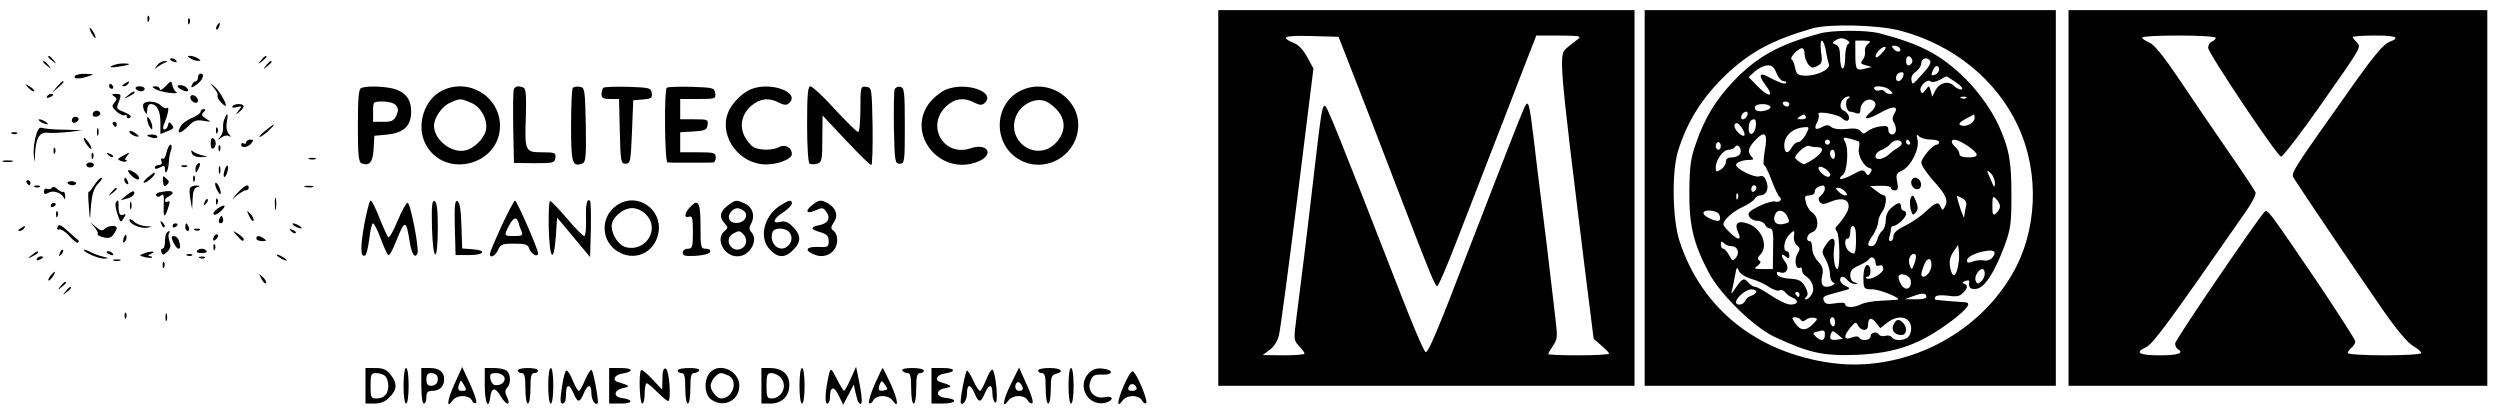 <?xml version="1.0" standalone="no"?>
<!DOCTYPE svg PUBLIC "-//W3C//DTD SVG 20010904//EN"
 "http://www.w3.org/TR/2001/REC-SVG-20010904/DTD/svg10.dtd">
<svg version="1.0" xmlns="http://www.w3.org/2000/svg"
 width="985pt" height="164pt" viewBox="0 0 985 164"
 preserveAspectRatio="xMidYMid meet">

<g transform="translate(0,164) scale(0.1,-0.1)"
fill="#000000" stroke="none">
<path d="M4800 860 l0 -740 820 0 820 0 0 740 0 740 -820 0 -820 0 0 -740z
m515 530 c46 -117 103 -265 195 -505 123 -321 145 -375 153 -372 5 1 40 83 78
182 39 99 96 248 128 330 32 83 87 223 121 313 l63 162 91 0 c83 -1 89 -2 71
-16 -11 -8 -28 -21 -37 -29 -38 -32 -41 -3 72 -920 l29 -230 30 -26 c17 -14
31 -29 31 -32 0 -4 -54 -7 -120 -7 -66 0 -120 2 -120 5 0 3 9 18 19 33 17 24
18 36 10 102 -25 217 -50 423 -59 490 -5 41 -17 134 -25 205 -20 167 -23 176
-40 139 -13 -28 -88 -220 -215 -549 -125 -327 -163 -416 -173 -412 -7 2 -53
111 -104 243 -242 622 -287 733 -294 728 -10 -6 -14 -28 -39 -244 -27 -235
-58 -486 -72 -592 -11 -85 -11 -89 10 -111 12 -13 22 -26 22 -30 0 -4 -37 -7
-82 -7 l-83 1 27 20 c16 11 32 36 37 57 5 20 38 265 73 545 l63 507 -24 44
c-14 27 -34 49 -52 56 -57 24 -41 31 67 28 l108 -3 41 -105z"/>
<path d="M6480 860 l0 -740 810 0 810 0 0 740 0 740 -810 0 -810 0 0 -740z
m1008 659 c210 -56 380 -195 464 -378 85 -184 75 -414 -25 -583 -143 -245
-434 -386 -712 -348 -294 41 -510 214 -597 478 -29 86 -32 277 -6 359 37 117
95 209 189 299 94 89 181 136 339 182 66 19 262 14 348 -9z"/>
<path d="M7170 1508 c-161 -43 -247 -91 -340 -188 -68 -71 -114 -146 -147
-242 -22 -61 -26 -92 -27 -193 -1 -133 16 -204 77 -320 45 -85 176 -213 258
-252 137 -64 193 -76 326 -71 153 7 248 41 370 132 65 49 83 74 55 75 -21 1
-104 8 -115 10 -5 0 -5 6 -2 11 4 7 24 8 49 5 33 -5 47 -3 59 10 20 19 22 32
5 37 -8 3 -6 7 5 11 9 3 16 3 16 -1 -4 -25 3 -33 28 -30 32 4 71 63 111 170
24 66 27 86 27 203 0 132 -10 183 -51 272 -31 68 -91 148 -149 201 -89 82
-167 121 -321 161 -50 13 -185 13 -234 -1z m109 -27 c9 -6 10 -11 2 -15 -6 -4
-11 -27 -11 -52 0 -24 -4 -44 -10 -44 -5 0 -10 20 -10 44 0 32 -5 46 -17 50
-15 6 -15 8 -3 16 19 12 31 12 49 1z m-85 -40 c3 -22 9 -46 12 -54 7 -20 -49
-47 -94 -45 -28 1 -34 5 -39 30 -3 16 -9 31 -14 34 -10 6 26 44 41 44 6 0 10
-10 10 -22 0 -13 7 -31 14 -41 12 -15 18 -17 36 -7 19 10 21 17 15 56 -3 25
-2 44 3 44 5 0 12 -18 16 -39z m166 26 c-9 -7 -14 -20 -12 -30 2 -10 -2 -25
-9 -33 -10 -13 -8 -16 12 -21 l24 -7 -25 -6 c-36 -10 -40 -5 -40 56 l0 54 33
0 c27 -1 30 -3 17 -13z m52 -39 c-14 -15 -22 -18 -22 -9 0 15 32 43 39 35 3
-3 -5 -14 -17 -26z m73 23 c9 -16 -9 -20 -23 -5 -10 12 -10 14 2 14 8 0 17 -4
21 -9z m50 -51 c0 -7 -6 -15 -12 -17 -8 -3 -13 4 -13 17 0 13 5 20 13 18 6 -3
12 -11 12 -18z m70 0 c3 -5 -2 -18 -12 -30 -62 -70 -57 -67 -62 -45 -2 12 5
25 18 33 11 8 21 23 21 33 0 20 24 26 35 9z m-577 -80 c8 0 12 -3 9 -7 -6 -6
-26 1 -78 28 -28 14 -29 -2 -3 -36 36 -47 14 -51 -30 -6 l-36 37 22 21 c13 12
34 23 48 25 20 2 28 -3 39 -29 7 -18 20 -33 29 -33z m612 46 c0 -8 -7 -16 -15
-20 -17 -6 -18 -4 -9 18 8 20 24 21 24 2z m-143 -31 c-4 -8 -11 -15 -17 -15
-14 0 -13 27 3 33 16 6 21 1 14 -18z m209 -19 c21 -14 30 -26 23 -28 -7 -2
-21 4 -31 14 -22 22 -58 12 -74 -21 l-11 -22 -6 23 c-6 22 -7 22 -20 4 -12
-16 -15 -16 -20 -4 -6 18 27 50 40 37 4 -4 19 -2 33 5 14 8 26 14 28 15 2 1
19 -10 38 -23z m-260 -31 c14 -13 14 -15 0 -15 -8 0 -17 4 -21 10 -3 5 -12 7
-19 4 -8 -3 -17 -1 -21 5 -10 17 44 13 61 -4z m-165 -34 c-14 -9 -7 -51 9 -51
5 0 15 -3 24 -6 11 -4 16 0 16 14 0 25 25 46 45 38 21 -8 19 -28 -6 -49 -35
-30 -13 -31 40 -1 51 29 74 27 54 -5 -7 -11 -8 -23 -2 -32 14 -22 11 -49 -6
-49 -8 0 -15 8 -15 18 0 15 -6 18 -32 14 -18 -2 -40 -11 -49 -18 -14 -12 -18
-13 -28 -1 -8 10 -25 13 -56 9 -27 -3 -50 0 -59 7 -11 10 -20 10 -36 1 -27
-15 -35 -8 -20 19 6 12 8 26 5 31 -9 15 77 0 93 -16 7 -8 18 -12 22 -9 12 8 2
32 -16 39 -25 10 -9 56 21 56 5 0 4 -4 -4 -9z m466 3 c-3 -3 -12 -4 -19 -1 -8
3 -5 6 6 6 11 1 17 -2 13 -5z m-697 -24 c0 -5 -4 -10 -9 -10 -6 0 -13 5 -16
10 -3 6 1 10 9 10 9 0 16 -4 16 -10z m-75 -10 c7 -11 -39 -25 -55 -15 -5 3 -8
11 -5 16 8 12 52 12 60 -1z m-91 -35 c-6 -16 -24 -21 -24 -7 0 11 11 22 21 22
5 0 6 -7 3 -15z m231 -5 c3 -6 -4 -10 -17 -10 -18 0 -20 2 -8 10 19 12 18 12
25 0z m665 -5 c0 -19 -34 -37 -54 -29 -15 6 -1 17 52 43 1 0 2 -6 2 -14z
m-862 -32 c-4 -34 -28 -43 -28 -10 0 25 7 37 22 37 5 0 8 -12 6 -27z m-45 -36
c-3 -5 -14 0 -25 11 -12 12 -17 25 -13 32 6 9 13 6 26 -11 9 -13 15 -27 12
-32z m242 3 c-9 -16 -22 -30 -30 -30 -8 0 -19 -9 -25 -20 -15 -29 -30 -25 -30
8 0 39 36 69 83 71 16 1 16 -1 2 -29z m-162 -65 c-5 -30 -6 -55 -3 -55 4 0 18
-27 30 -60 12 -33 27 -63 31 -66 14 -8 0 -24 -16 -18 -8 3 -37 -5 -64 -18 -40
-20 -47 -28 -39 -41 5 -10 20 -17 32 -17 13 0 26 -7 30 -15 3 -8 12 -15 20
-15 11 0 14 -17 12 -80 l-1 -80 -39 0 c-36 0 -38 1 -21 13 12 10 15 16 6 21
-8 5 -7 11 4 22 34 34 7 104 -48 123 -40 14 -55 1 -39 -34 8 -16 8 -25 1 -25
-12 0 -59 46 -59 57 1 17 37 49 75 67 22 10 44 25 48 32 4 8 14 14 21 14 25 0
37 25 26 54 -7 21 -15 26 -29 21 -19 -6 -91 30 -91 45 0 10 26 20 53 20 16 0
18 3 9 12 -19 19 -14 37 16 68 37 38 48 24 35 -45z m654 45 c18 0 33 -4 33
-10 0 -5 -4 -10 -9 -10 -16 0 -61 -53 -61 -71 0 -10 23 -44 50 -74 49 -54 58
-77 41 -103 -7 -11 -9 -11 -14 2 -9 23 -20 20 -60 -18 -20 -19 -57 -44 -82
-56 -30 -14 -45 -28 -45 -41 0 -10 -5 -19 -11 -19 -6 0 -8 7 -5 16 3 9 6 22 6
30 0 8 4 14 10 14 15 0 50 33 50 47 0 7 -4 13 -10 13 -5 0 -10 7 -10 15 0 20
-12 19 -38 -4 -14 -11 -22 -30 -22 -48 0 -17 -6 -36 -14 -42 -8 -7 -17 -23
-20 -36 -4 -14 -13 -25 -21 -25 -20 0 -19 9 5 45 11 17 20 39 20 50 0 11 7 29
15 39 16 21 21 66 8 66 -5 0 -19 9 -32 19 l-23 18 41 1 c23 1 41 -3 41 -8 0
-6 7 -10 15 -10 13 0 15 7 10 33 -6 29 -3 35 19 45 34 15 70 86 61 121 -5 21
-4 24 6 14 7 -7 28 -13 46 -13z m-284 -7 c4 -2 4 -15 1 -28 -6 -25 19 -72 42
-77 9 -2 11 -7 4 -18 -9 -13 -11 -13 -20 0 -8 13 -15 12 -51 -8 -23 -12 -45
-20 -48 -17 -3 4 1 10 9 15 18 11 25 102 10 130 -10 19 -9 20 17 14 15 -4 31
-9 36 -11z m-113 -3 c0 -5 -4 -10 -10 -10 -5 0 -10 5 -10 10 0 6 5 10 10 10 6
0 10 -4 10 -10z m283 -4 c1 -5 -7 -14 -18 -20 -11 -6 -24 -16 -30 -22 -5 -7
-20 -15 -32 -19 -32 -9 -31 22 0 34 13 5 29 16 36 25 14 17 40 18 44 2z m32 4
c3 -5 1 -10 -4 -10 -6 0 -11 5 -11 10 0 6 2 10 4 10 3 0 8 -4 11 -10z m228
-15 c46 -32 47 -45 2 -45 -23 0 -35 5 -35 14 0 7 -7 19 -15 26 -8 7 -15 16
-15 21 0 16 25 9 63 -16z m-973 0 c0 -8 -4 -15 -10 -15 -5 0 -10 7 -10 15 0 8
5 15 10 15 6 0 10 -7 10 -15z m77 -29 c-4 -9 -18 -16 -32 -16 -17 0 -25 -5
-25 -18 0 -9 -9 -23 -20 -30 -18 -11 -20 -10 -20 8 0 30 29 70 51 70 10 0 21
5 25 11 10 16 28 -6 21 -25z m304 24 c39 0 10 -37 -51 -67 -3 -1 -14 4 -24 12
-18 14 -18 15 5 40 13 13 30 23 37 20 8 -3 22 -5 33 -5z m69 -31 c0 -11 -4
-17 -10 -14 -5 3 -10 13 -10 21 0 8 5 14 10 14 6 0 10 -9 10 -21z m-21 -83
c-5 -6 -16 -2 -29 9 -27 24 -15 39 15 18 14 -11 20 -22 14 -27z m651 -28 c-1
-20 -3 -18 -15 11 -19 42 -19 46 0 27 8 -8 15 -25 15 -38z m-940 -17 c0 -6 -4
-13 -10 -16 -5 -3 -10 1 -10 9 0 9 5 16 10 16 6 0 10 -4 10 -9z m270 -5 c0 -7
-7 -19 -15 -26 -11 -9 -12 -16 -5 -26 9 -10 17 -10 45 2 61 25 89 -6 52 -59
-12 -18 -26 -35 -31 -39 -6 -4 -5 -12 1 -20 12 -14 14 -148 2 -148 -11 0 -18
51 -12 87 7 40 -10 44 -34 7 -16 -25 -16 -28 0 -56 9 -16 17 -42 17 -58 0 -16
6 -30 13 -33 8 -3 6 -7 -5 -12 -33 -13 -47 0 -39 37 6 27 3 37 -16 58 -13 13
-23 37 -23 52 0 16 -4 28 -10 28 -18 0 -10 29 10 35 27 8 27 59 1 77 -11 8
-23 26 -26 41 -6 23 -4 27 14 27 12 0 21 6 21 14 0 13 13 23 33 25 4 1 7 -5 7
-13z m80 -11 c9 -11 10 -15 1 -15 -7 0 -19 7 -27 15 -13 13 -13 15 -1 15 8 0
20 -7 27 -15z m-423 -27 c-3 -8 -6 -5 -6 6 -1 11 2 17 5 13 3 -3 4 -12 1 -19z
m899 -31 c-3 -12 -6 -31 -7 -42 0 -14 -24 54 -29 83 0 1 9 -2 21 -9 15 -8 19
-17 15 -32z m134 0 c0 -8 -7 -20 -15 -27 -13 -11 -15 -7 -15 29 0 38 2 41 15
27 8 -8 15 -21 15 -29z m-1106 -33 c4 -9 4 -19 1 -22 -8 -9 -58 12 -63 26 -6
19 55 15 62 -4z m266 -3 c14 -27 13 -28 -16 -34 -27 -5 -41 11 -30 38 8 21 33
19 46 -4z m272 -68 c2 -40 0 -75 -6 -81 -3 -3 -12 1 -21 8 -17 14 -21 50 -5
50 6 0 10 11 10 25 0 34 20 32 22 -2z m-244 -15 c-2 -13 4 -28 12 -35 13 -10
13 -15 2 -33 -14 -22 -7 -64 9 -55 5 4 9 -1 9 -9 0 -8 6 -19 14 -23 26 -16 38
-51 24 -73 -7 -11 -17 -20 -22 -20 -6 0 -5 5 1 11 8 8 6 19 -5 40 -14 23 -24
29 -61 31 -27 2 -46 8 -49 17 -3 10 0 12 11 8 25 -9 39 16 22 39 -19 25 -19
40 0 24 12 -10 15 -10 15 4 0 9 -4 16 -10 16 -16 0 -12 42 7 62 21 24 25 23
21 -4z m-246 -38 c24 0 34 -26 17 -46 -11 -14 -14 -13 -26 10 -8 14 -18 26
-23 26 -6 0 -10 8 -10 17 0 13 3 14 12 5 7 -7 20 -12 30 -12z m893 -76 c-8
-47 -23 -51 -31 -9 -5 26 -1 42 12 63 l19 27 3 -24 c2 -13 1 -39 -3 -57z m134
30 c-7 -8 -21 -13 -32 -10 -10 2 -30 1 -43 -4 -18 -7 -24 -6 -24 4 0 15 39 33
80 38 30 4 37 -7 19 -28z m-300 4 c0 -7 -4 -22 -9 -33 -7 -18 -8 -19 -15 -2
-4 9 -5 24 -1 32 7 18 26 20 25 3z m-159 -25 c0 -9 6 -13 15 -9 10 3 15 -1 15
-13 0 -19 -55 -49 -67 -37 -3 3 -1 6 5 6 14 0 16 36 3 45 -12 7 -21 -21 -19
-62 1 -30 4 -33 35 -33 30 0 122 -38 98 -41 -6 -1 -35 -2 -66 -4 -31 -1 -65
-8 -77 -14 -26 -14 -62 -14 -62 0 0 7 -13 8 -39 4 -30 -5 -40 -3 -45 10 -6 17
-4 18 64 36 42 11 43 12 23 22 -13 5 -23 16 -23 24 0 17 15 17 30 -2 7 -8 20
-14 29 -14 13 1 13 2 -1 6 -11 3 -18 14 -18 29 0 18 9 27 34 38 18 8 37 19 40
25 9 15 26 4 26 -16z m220 -6 c0 -23 -17 -47 -32 -47 -11 0 -10 13 2 44 12 32
30 34 30 3z m-709 -56 c24 -7 56 -22 71 -33 16 -10 33 -16 39 -12 7 4 17 0 23
-8 6 -8 19 -17 29 -21 26 -10 21 -27 -8 -27 -14 0 -48 16 -76 35 -28 19 -57
35 -64 35 -7 0 -18 7 -25 15 -18 22 -25 19 -50 -17 -19 -29 -21 -30 -15 -8 3
14 9 40 12 59 5 29 7 31 14 15 4 -12 24 -25 50 -33z m919 20 c0 -10 -7 -24
-15 -31 -12 -10 -16 -9 -21 4 -6 16 11 46 27 46 5 0 9 -8 9 -19z m-292 -25 c6
-30 -17 -45 -34 -22 -8 11 -14 26 -14 34 0 21 44 10 48 -12z m-608 -45 c0 -5
-9 -12 -19 -16 -11 -3 -22 -12 -25 -20 -6 -17 -36 -21 -36 -5 0 17 39 50 60
50 11 0 20 -4 20 -9z m170 -11 c0 -5 -2 -10 -4 -10 -3 0 -8 5 -11 10 -3 6 -1
10 4 10 6 0 11 -4 11 -10z m500 -11 c0 -5 -19 -9 -42 -8 l-43 0 35 13 c36 13
50 12 50 -5z m-495 -89 c5 -8 11 -7 20 0 8 7 22 10 32 8 16 -3 16 -5 -5 -26
-27 -27 -49 -26 -70 6 -13 20 -13 22 1 22 9 0 19 -5 22 -10z m135 -11 c0 -11
-4 -17 -10 -14 -5 3 -10 13 -10 21 0 8 5 14 10 14 6 0 10 -9 10 -21z m205 -1
c46 36 95 24 95 -23 0 -12 -5 -26 -12 -33 -15 -15 -55 -16 -64 -1 -3 6 -15 9
-25 6 -10 -3 -22 -1 -25 4 -9 15 -34 10 -34 -6 0 -16 -35 -21 -45 -5 -4 6 -15
6 -30 0 -31 -12 -33 5 -4 40 19 22 22 23 30 7 13 -23 39 -22 39 1 0 30 13 34
31 11 l17 -22 27 21z m-245 -48 c0 -23 -16 -26 -36 -6 -12 13 -12 15 4 19 30
8 32 7 32 -13z m50 -18 c-27 -4 -34 2 -26 23 5 13 8 13 26 -2 l21 -18 -21 -3z"/>
<path d="M7530 921 c0 -21 26 -36 36 -20 9 15 -3 39 -21 39 -8 0 -15 -9 -15
-19z"/>
<path d="M7527 856 c-3 -8 -2 -26 1 -41 7 -23 9 -25 20 -12 9 10 10 22 2 41
-11 30 -16 32 -23 12z"/>
<path d="M7461 362 c-12 -22 3 -42 31 -42 21 0 24 30 6 48 -17 17 -26 15 -37
-6z"/>
<path d="M8150 860 l0 -740 825 0 825 0 0 740 0 740 -825 0 -825 0 0 -740z
m580 631 c0 -5 -7 -11 -15 -15 -8 -3 -15 -14 -15 -24 0 -21 269 -423 287 -429
6 -2 74 86 152 197 170 242 165 234 146 254 -8 8 -15 17 -15 20 0 3 38 6 85 6
88 0 105 -8 57 -26 -20 -8 -58 -53 -124 -145 -277 -391 -263 -369 -247 -396
20 -33 257 -384 353 -522 48 -69 92 -121 112 -133 19 -11 34 -24 34 -29 0 -5
-65 -9 -145 -9 -80 0 -145 4 -145 9 0 5 7 14 15 21 8 7 15 18 15 25 0 6 -69
113 -152 237 -192 282 -194 285 -206 273 -33 -36 -352 -505 -352 -518 0 -9 5
-19 10 -22 27 -16 3 -25 -70 -25 -82 0 -101 11 -56 31 29 14 86 91 395 536 24
34 41 68 38 75 -3 7 -53 83 -112 168 -59 85 -145 212 -192 282 -58 86 -95 132
-114 140 -16 7 -29 16 -29 20 0 5 65 8 145 8 80 0 145 -4 145 -9z"/>
<path d="M581 1564 c0 -11 3 -14 6 -6 3 7 2 16 -1 19 -3 4 -6 -2 -5 -13z"/>
<path d="M741 1554 c0 -11 3 -14 6 -6 3 7 2 16 -1 19 -3 4 -6 -2 -5 -13z"/>
<path d="M855 1539 c-4 -6 -5 -12 -2 -15 2 -3 7 2 10 11 7 17 1 20 -8 4z"/>
<path d="M360 1510 c6 -11 13 -20 16 -20 2 0 0 9 -6 20 -6 11 -13 20 -16 20
-2 0 0 -9 6 -20z"/>
<path d="M190 1416 c0 -2 8 -10 18 -17 15 -13 16 -12 3 4 -13 16 -21 21 -21
13z"/>
<path d="M750 1410 c8 -5 22 -10 30 -10 13 0 13 1 0 10 -8 5 -22 10 -30 10
-13 0 -13 -1 0 -10z"/>
<path d="M1029 1403 c-13 -16 -12 -17 4 -4 9 7 17 15 17 17 0 8 -8 3 -21 -13z"/>
<path d="M670 1406 c0 -2 7 -7 16 -10 8 -3 12 -2 9 4 -6 10 -25 14 -25 6z"/>
<path d="M170 1396 c0 -2 8 -10 18 -17 15 -13 16 -12 3 4 -13 16 -21 21 -21
13z"/>
<path d="M619 1383 c-12 -16 -12 -17 1 -7 8 6 22 14 30 17 13 5 12 6 -1 6 -9
1 -23 -7 -30 -16z"/>
<path d="M1049 1383 c-13 -16 -12 -17 4 -4 9 7 17 15 17 17 0 8 -8 3 -21 -13z"/>
<path d="M440 1380 c-10 -6 -2 -7 25 -3 49 7 58 13 19 13 -16 0 -36 -5 -44
-10z"/>
<path d="M295 1340 c-7 -12 19 -12 55 0 22 7 21 8 -12 9 -20 1 -40 -3 -43 -9z"/>
<path d="M780 1335 c0 -8 -4 -15 -9 -15 -5 0 -12 -7 -15 -15 -5 -13 -1 -12 19
2 25 18 33 43 15 43 -5 0 -10 -7 -10 -15z"/>
<path d="M224 1298 l-19 -23 23 19 c21 18 27 26 19 26 -2 0 -12 -10 -23 -22z"/>
<path d="M490 1310 c-9 -6 -10 -10 -3 -10 6 0 15 5 18 10 8 12 4 12 -15 0z"/>
<path d="M652 1300 c-12 -13 -22 -18 -22 -12 0 7 -8 12 -17 12 -16 -1 -16 -2
1 -12 21 -12 98 -22 80 -10 -7 4 -13 16 -15 27 -4 18 -5 18 -27 -5z"/>
<path d="M112 1294 c10 -10 20 -16 22 -13 3 3 -5 11 -17 18 -21 13 -21 12 -5
-5z"/>
<path d="M430 1300 c0 -5 5 -10 11 -10 5 0 7 5 4 10 -3 6 -8 10 -11 10 -2 0
-4 -4 -4 -10z"/>
<path d="M700 1300 c0 -7 24 -20 36 -20 13 0 1 19 -16 23 -11 3 -20 2 -20 -3z"/>
<path d="M843 1293 c11 -12 17 -25 14 -30 -2 -4 4 -17 14 -27 11 -11 19 -16
19 -12 0 15 -29 63 -47 77 -17 13 -17 12 0 -8z"/>
<path d="M535 1290 c3 -5 13 -10 21 -10 8 0 14 5 14 10 0 6 -9 10 -21 10 -11
0 -17 -4 -14 -10z"/>
<path d="M1423 1293 c-10 -3 -13 -43 -13 -148 0 -118 3 -144 15 -149 31 -11
44 5 47 57 l3 52 53 5 c63 7 91 34 92 88 0 46 -16 71 -55 88 -33 13 -116 18
-142 7z m137 -68 c10 -12 10 -21 2 -40 -10 -21 -19 -25 -52 -25 l-40 0 0 40
c0 40 0 40 39 40 22 0 44 -6 51 -15z"/>
<path d="M1742 1283 c-72 -35 -104 -140 -64 -213 75 -137 292 -81 292 75 -1
115 -124 190 -228 138z m114 -48 c40 -16 68 -70 58 -110 -8 -33 -49 -72 -82
-78 -55 -11 -122 43 -122 98 0 31 32 77 63 90 40 18 41 18 83 0z"/>
<path d="M2024 1287 c-2 -7 -3 -75 -2 -151 l3 -138 80 -1 c75 0 80 1 83 21 3
20 -1 22 -52 22 -68 0 -69 3 -64 148 2 78 0 103 -10 107 -22 8 -32 6 -38 -8z"/>
<path d="M2257 1294 c-4 -4 -7 -71 -7 -150 0 -148 5 -163 45 -148 13 5 15 29
13 153 -3 138 -4 146 -23 149 -12 2 -24 0 -28 -4z"/>
<path d="M2377 1294 c-4 -4 -7 -16 -7 -26 0 -14 8 -18 35 -18 l34 0 3 -127 c3
-120 4 -128 23 -128 19 0 20 8 25 125 l5 125 38 3 c33 3 38 6 35 25 -3 21 -9
22 -93 25 -50 1 -94 0 -98 -4z"/>
<path d="M2627 1294 c-11 -12 -8 -294 3 -294 6 -1 46 -1 90 -1 44 0 85 0 90 1
6 0 10 9 10 20 0 18 -7 20 -70 20 l-70 0 0 39 0 40 53 3 c45 3 52 6 55 26 3
21 0 22 -52 22 l-56 0 0 40 0 40 71 0 c67 0 70 1 67 23 -3 21 -8 22 -93 25
-50 1 -94 0 -98 -4z"/>
<path d="M2960 1289 c-32 -13 -68 -47 -86 -81 -46 -88 23 -203 128 -215 50 -6
118 18 118 40 0 25 -26 40 -49 28 -25 -14 -77 -14 -102 -1 -10 6 -26 25 -35
42 -22 42 -11 90 27 122 34 29 71 32 109 11 18 -9 29 -10 37 -3 51 42 -68 88
-147 57z"/>
<path d="M3180 1151 c0 -90 4 -152 10 -156 6 -3 19 -3 30 0 18 6 20 15 20 98
l1 92 92 -98 c51 -54 95 -98 100 -97 4 0 6 69 5 153 -3 149 -3 152 -25 155
-22 3 -23 1 -23 -87 0 -50 -4 -91 -9 -91 -5 0 -47 41 -92 90 -45 50 -89 90
-96 90 -10 0 -13 -32 -13 -149z"/>
<path d="M3525 1288 c-3 -8 -4 -77 -3 -153 3 -132 4 -140 23 -140 19 0 20 7
20 150 0 135 -2 150 -18 153 -9 2 -19 -3 -22 -10z"/>
<path d="M3725 1286 c-17 -7 -43 -28 -58 -45 -104 -124 36 -300 188 -237 64
27 36 74 -30 52 -107 -37 -180 90 -95 167 33 30 71 34 110 12 18 -9 29 -10 37
-3 54 44 -72 89 -152 54z"/>
<path d="M4020 1282 c-108 -54 -108 -216 0 -273 95 -51 213 11 227 119 16 119
-116 210 -227 154z m143 -73 c37 -40 37 -88 -1 -130 -74 -82 -201 2 -158 105
17 41 66 69 106 60 14 -2 37 -18 53 -35z"/>
<path d="M504 1264 c-18 -14 -18 -15 4 -4 12 6 22 13 22 15 0 8 -5 6 -26 -11z"/>
<path d="M185 1260 c-3 -6 1 -7 9 -4 18 7 21 14 7 14 -6 0 -13 -4 -16 -10z"/>
<path d="M449 1261 c12 -8 13 -12 2 -25 -12 -14 -10 -19 9 -36 12 -11 27 -17
31 -14 5 3 9 0 9 -6 0 -6 5 -8 12 -4 8 5 1 12 -20 21 -36 15 -35 13 -22 47 8
23 7 26 -13 26 -17 0 -19 -2 -8 -9z"/>
<path d="M750 1256 c0 -8 7 -16 15 -20 9 -3 15 0 15 8 0 8 -7 16 -15 20 -9 3
-15 0 -15 -8z"/>
<path d="M565 1230 c-3 -5 -1 -18 4 -27 9 -16 10 -16 11 5 0 12 6 22 14 22 24
0 39 -29 38 -74 l0 -44 28 11 c24 9 27 14 17 26 -10 12 -12 12 -15 -2 -2 -10
-8 -17 -14 -17 -6 0 -7 8 -3 18 17 40 23 72 14 67 -5 -4 -16 1 -25 9 -17 18
-60 21 -69 6z"/>
<path d="M916 1221 c-4 -5 4 -7 16 -3 21 5 22 4 8 -14 -14 -18 -14 -18 3 -5 9
7 17 17 17 22 0 12 -37 12 -44 0z"/>
<path d="M366 1194 c-3 -8 1 -14 9 -14 20 0 28 17 11 23 -8 3 -17 -1 -20 -9z"/>
<path d="M790 1199 c0 -5 -16 -17 -35 -24 -19 -8 -39 -23 -44 -34 -17 -30 -2
-31 29 0 23 24 34 28 62 23 31 -5 32 -5 10 8 -17 11 -20 16 -10 26 9 9 9 12 0
12 -7 0 -12 -5 -12 -11z"/>
<path d="M885 1173 c-5 -10 -7 -26 -6 -36 1 -10 -3 -26 -11 -35 -12 -15 -11
-16 4 -4 10 8 23 10 30 6 10 -6 9 -3 -1 9 -8 11 -11 28 -7 47 6 33 2 39 -9 13z"/>
<path d="M283 1166 c0 -8 6 -12 14 -9 7 3 13 9 13 14 0 5 -6 9 -13 9 -8 0 -14
-6 -14 -14z"/>
<path d="M580 1170 c0 -8 5 -22 10 -30 9 -13 10 -13 10 0 0 8 -5 22 -10 30 -9
13 -10 13 -10 0z"/>
<path d="M160 1160 c8 -5 20 -10 25 -10 6 0 3 5 -5 10 -8 5 -19 10 -25 10 -5
0 -3 -5 5 -10z"/>
<path d="M445 1150 c3 -5 8 -10 11 -10 2 0 4 5 4 10 0 6 -5 10 -11 10 -5 0 -7
-4 -4 -10z"/>
<path d="M1045 1125 c-16 -13 -26 -24 -22 -25 4 0 20 11 35 25 34 32 26 32
-13 0z"/>
<path d="M140 1100 c-6 -23 -9 -56 -7 -73 4 -31 4 -31 5 5 3 63 17 88 49 85
15 -2 53 0 83 3 l55 7 -72 2 c-39 0 -78 4 -87 7 -11 4 -18 -5 -26 -36z"/>
<path d="M382 1120 c0 -14 2 -19 5 -12 2 6 2 18 0 25 -3 6 -5 1 -5 -13z"/>
<path d="M851 1124 c0 -11 3 -14 6 -6 3 7 2 16 -1 19 -3 4 -6 -2 -5 -13z"/>
<path d="M510 1121 c0 -9 30 -24 36 -18 2 1 -6 8 -16 15 -11 7 -20 8 -20 3z"/>
<path d="M48 1113 c7 -3 16 -2 19 1 4 3 -2 6 -13 5 -11 0 -14 -3 -6 -6z"/>
<path d="M580 1106 c0 -2 9 -6 20 -9 11 -3 20 -1 20 4 0 5 -9 9 -20 9 -11 0
-20 -2 -20 -4z"/>
<path d="M330 1094 c0 -5 7 -18 15 -28 8 -11 15 -16 15 -10 0 5 -7 18 -15 28
-8 11 -15 16 -15 10z"/>
<path d="M830 1075 c0 -15 4 -24 10 -20 6 3 10 12 10 20 0 8 -4 17 -10 20 -6
4 -10 -5 -10 -20z"/>
<path d="M970 1079 c0 -5 -4 -7 -10 -4 -5 3 -10 1 -10 -4 0 -16 26 -13 40 4
10 12 10 15 -4 15 -9 0 -16 -5 -16 -11z"/>
<path d="M656 1039 c-3 -17 -10 -28 -16 -24 -6 3 -7 0 -4 -9 4 -11 0 -16 -10
-16 -9 0 -16 -5 -16 -10 0 -7 6 -7 20 0 16 9 20 8 20 -6 0 -28 13 -7 15 23 0
16 4 38 9 51 4 12 3 22 -2 22 -5 0 -12 -14 -16 -31z"/>
<path d="M861 1054 c0 -11 3 -14 6 -6 3 7 2 16 -1 19 -3 4 -6 -2 -5 -13z"/>
<path d="M211 1044 c0 -11 3 -14 6 -6 3 7 2 16 -1 19 -3 4 -6 -2 -5 -13z"/>
<path d="M756 1036 c4 -10 17 -16 38 -15 27 2 28 2 6 6 -14 3 -31 10 -38 15
-9 8 -11 7 -6 -6z"/>
<path d="M361 1024 c0 -11 3 -14 6 -6 3 7 2 16 -1 19 -3 4 -6 -2 -5 -13z"/>
<path d="M427 1029 c7 -7 15 -10 18 -7 3 3 -2 9 -12 12 -14 6 -15 5 -6 -5z"/>
<path d="M482 1025 c-20 -11 -21 -13 -6 -19 9 -4 19 -4 22 -1 3 3 2 5 -3 5 -4
0 -2 7 5 15 14 17 13 17 -18 0z"/>
<path d="M1218 1013 c6 -2 18 -2 25 0 6 3 1 5 -13 5 -14 0 -19 -2 -12 -5z"/>
<path d="M13 1003 c9 -2 25 -2 35 0 9 3 1 5 -18 5 -19 0 -27 -2 -17 -5z"/>
<path d="M340 990 c0 -5 7 -10 15 -10 8 0 15 5 15 10 0 6 -7 10 -15 10 -8 0
-15 -4 -15 -10z"/>
<path d="M777 993 c-4 -3 -7 -13 -7 -22 1 -13 3 -13 11 2 11 19 8 33 -4 20z"/>
<path d="M718 983 c7 -3 16 -2 19 1 4 3 -2 6 -13 5 -11 0 -14 -3 -6 -6z"/>
<path d="M862 970 c0 -14 2 -19 5 -12 2 6 2 18 0 25 -3 6 -5 1 -5 -13z"/>
<path d="M885 970 c-4 -12 -5 -24 -2 -27 3 -2 8 5 12 17 4 12 5 24 2 27 -3 2
-8 -5 -12 -17z"/>
<path d="M518 948 c12 -12 25 -18 29 -14 4 4 -1 14 -11 22 -31 22 -43 17 -18
-8z"/>
<path d="M581 940 c-13 -11 -19 -20 -13 -20 10 0 42 27 42 36 0 7 -4 5 -29
-16z"/>
<path d="M642 927 c2 -20 5 -24 16 -15 7 6 9 14 5 17 -4 4 -11 10 -16 15 -4 5
-6 -2 -5 -17z"/>
<path d="M761 934 c0 -11 3 -14 6 -6 3 7 2 16 -1 19 -3 4 -6 -2 -5 -13z"/>
<path d="M371 910 c-10 -16 -20 -28 -22 -26 -2 3 -2 -23 1 -57 4 -57 5 -58 7
-17 5 66 11 88 33 110 11 11 15 20 10 20 -6 0 -18 -13 -29 -30z"/>
<path d="M490 931 c0 -6 4 -13 10 -16 6 -3 7 1 4 9 -7 18 -14 21 -14 7z"/>
<path d="M105 920 c3 -5 8 -10 11 -10 2 0 4 5 4 10 0 6 -5 10 -11 10 -5 0 -7
-4 -4 -10z"/>
<path d="M266 918 c3 -4 12 -8 20 -8 8 0 14 4 14 8 0 4 -9 8 -19 8 -11 0 -17
-4 -15 -8z"/>
<path d="M853 896 c7 -14 13 -23 15 -21 7 6 -9 45 -18 45 -4 0 -3 -11 3 -24z"/>
<path d="M138 903 c7 -3 16 -2 19 1 4 3 -2 6 -13 5 -11 0 -14 -3 -6 -6z"/>
<path d="M205 901 c-3 -6 -11 -8 -19 -5 -7 3 -13 -2 -13 -10 0 -11 5 -13 19
-5 20 11 53 -2 61 -23 3 -7 4 -3 4 9 -1 12 -4 20 -8 17 -4 -2 -14 3 -23 11 -8
9 -17 11 -21 6z"/>
<path d="M748 898 c-2 -7 -1 -29 3 -48 l6 -35 2 42 c1 30 6 43 19 46 13 4 12
5 -4 6 -12 0 -24 -5 -26 -11z"/>
<path d="M934 878 c-23 -27 -24 -29 -3 -10 14 12 31 22 37 22 7 0 12 5 12 10
0 18 -16 10 -46 -22z"/>
<path d="M1203 903 c9 -2 23 -2 30 0 6 3 -1 5 -18 5 -16 0 -22 -2 -12 -5z"/>
<path d="M439 883 c-13 -16 -12 -17 4 -4 9 7 17 15 17 17 0 8 -8 3 -21 -13z"/>
<path d="M499 871 l-24 -20 23 6 c23 5 38 20 29 29 -2 2 -15 -4 -28 -15z"/>
<path d="M627 882 c-9 -2 -15 -8 -11 -13 4 -6 10 -6 19 1 10 8 12 0 10 -41 -2
-50 5 -50 20 0 5 16 4 21 -4 17 -6 -4 -11 -2 -11 4 0 6 7 13 15 16 8 4 15 10
15 14 0 9 -18 9 -53 2z"/>
<path d="M1083 835 c0 -22 2 -30 4 -17 2 12 2 30 0 40 -3 9 -5 -1 -4 -23z"/>
<path d="M806 843 c-6 -14 -5 -15 5 -6 7 7 10 15 7 18 -3 3 -9 -2 -12 -12z"/>
<path d="M851 844 c0 -11 3 -14 6 -6 3 7 2 16 -1 19 -3 4 -6 -2 -5 -13z"/>
<path d="M456 841 c-3 -5 0 -25 7 -45 11 -33 13 -35 24 -16 11 16 10 18 -2 14
-14 -6 -19 7 -18 44 1 14 -4 16 -11 3z"/>
<path d="M512 830 c0 -14 2 -19 5 -12 2 6 2 18 0 25 -3 6 -5 1 -5 -13z"/>
<path d="M1435 755 c-16 -92 -15 -132 4 -121 5 3 12 33 16 66 4 33 10 60 15
60 4 0 18 -27 30 -60 12 -33 26 -63 30 -65 4 -3 18 21 30 53 36 89 40 89 55
-5 7 -44 21 -64 30 -41 7 19 -28 199 -39 199 -5 0 -23 -31 -39 -70 -16 -39
-33 -69 -37 -66 -3 2 -19 36 -34 74 -15 39 -31 71 -36 71 -4 0 -15 -43 -25
-95z"/>
<path d="M1702 743 c4 -140 23 -141 23 -1 0 74 -4 103 -13 106 -10 3 -12 -20
-10 -105z"/>
<path d="M1792 743 l3 -108 53 0 c61 0 71 19 13 23 l-40 3 -3 91 c-2 63 -7 93
-16 96 -10 3 -12 -20 -10 -105z"/>
<path d="M1976 750 c-25 -55 -46 -105 -46 -110 0 -19 21 -10 32 15 10 22 17
25 64 25 43 0 54 -3 59 -19 7 -22 35 -37 35 -19 0 17 -84 208 -91 208 -3 0
-27 -45 -53 -100z m67 13 c2 -10 8 -26 12 -35 6 -15 2 -18 -29 -18 -41 0 -41
1 -21 40 18 34 30 38 38 13z"/>
<path d="M2162 743 c3 -125 20 -146 28 -34 l5 74 65 -78 65 -78 3 108 c1 59 0
110 -3 113 -12 13 -18 -12 -16 -73 1 -36 -2 -65 -7 -65 -5 0 -35 30 -67 68
-32 37 -62 69 -67 70 -5 2 -7 -42 -6 -105z"/>
<path d="M2421 824 c-57 -47 -50 -137 13 -175 62 -38 136 -10 157 60 31 105
-87 185 -170 115z m124 -29 c57 -56 0 -149 -79 -129 -28 7 -56 48 -56 84 0 32
44 70 80 70 19 0 40 -9 55 -25z"/>
<path d="M2866 829 c-30 -23 -33 -45 -11 -69 14 -15 14 -18 0 -30 -38 -31 -3
-100 50 -100 50 0 86 65 54 97 -8 8 -8 17 1 33 16 30 5 64 -25 78 -34 16 -38
15 -69 -9z m62 -18 c23 -14 10 -46 -21 -49 -31 -4 -46 20 -27 43 14 17 29 19
48 6z m0 -93 c18 -18 15 -46 -6 -57 -39 -21 -73 36 -34 58 22 13 26 13 40 -1z"/>
<path d="M3072 829 c-64 -42 -83 -129 -37 -174 31 -32 59 -32 90 0 32 31 32
59 -1 91 -19 20 -31 24 -50 20 -35 -9 -27 13 14 39 17 11 31 26 32 33 0 17
-10 15 -48 -9z m38 -104 c15 -18 10 -45 -12 -59 -33 -20 -69 20 -54 60 7 18
50 18 66 -1z"/>
<path d="M3199 831 c-30 -24 -20 -36 16 -19 24 11 29 10 40 -6 19 -25 8 -46
-26 -53 -38 -7 -37 -17 4 -28 25 -8 32 -15 32 -35 0 -23 -3 -25 -43 -23 -49 2
-54 -16 -8 -32 39 -14 80 11 84 51 2 18 -3 36 -12 43 -14 11 -14 15 0 36 18
27 7 57 -26 75 -26 14 -34 13 -61 -9z"/>
<path d="M200 829 c0 -5 5 -7 10 -4 6 3 10 8 10 11 0 2 -4 4 -10 4 -5 0 -10
-5 -10 -11z"/>
<path d="M2717 822 c-21 -23 -22 -43 -2 -36 12 5 15 -5 15 -60 0 -59 -2 -66
-20 -66 -11 0 -20 -7 -20 -16 0 -12 10 -14 52 -12 30 2 53 8 56 16 2 7 -5 12
-17 12 -20 0 -21 5 -21 90 0 95 -9 110 -43 72z"/>
<path d="M854 816 c-10 -8 -16 -17 -12 -21 4 -4 17 2 29 14 26 24 13 29 -17 7z"/>
<path d="M221 794 c0 -11 3 -14 6 -6 3 7 2 16 -1 19 -3 4 -6 -2 -5 -13z"/>
<path d="M982 788 c7 -15 15 -23 17 -17 2 6 -4 18 -13 27 -15 15 -15 15 -4
-10z"/>
<path d="M866 781 c-4 -7 -5 -15 -2 -18 9 -9 19 4 14 18 -4 11 -6 11 -12 0z"/>
<path d="M510 773 c0 -16 45 -35 71 -30 21 4 21 4 -5 6 -16 0 -38 8 -48 18
-10 9 -18 12 -18 6z"/>
<path d="M636 757 c3 -10 9 -15 12 -12 3 3 0 11 -7 18 -10 9 -11 8 -5 -6z"/>
<path d="M227 746 c-4 -9 -1 -13 7 -10 6 2 25 -9 40 -27 15 -17 30 -28 33 -25
4 3 4 7 2 9 -2 1 -20 17 -40 35 -29 27 -38 30 -42 18z"/>
<path d="M373 744 c9 -11 15 -23 12 -26 -3 -3 6 -9 22 -13 20 -5 31 -2 40 11
7 10 13 21 13 26 0 12 -34 10 -48 -4 -9 -9 -17 -7 -34 8 l-23 19 18 -21z"/>
<path d="M680 749 c0 -5 5 -7 10 -4 6 3 10 8 10 11 0 2 -4 4 -10 4 -5 0 -10
-5 -10 -11z"/>
<path d="M730 745 c0 -8 4 -15 10 -15 5 0 7 7 4 15 -4 8 -8 15 -10 15 -2 0 -4
-7 -4 -15z"/>
<path d="M1160 750 c8 -5 20 -10 25 -10 6 0 3 5 -5 10 -8 5 -19 10 -25 10 -5
0 -3 -5 5 -10z"/>
<path d="M80 740 c-9 -6 -10 -10 -3 -10 6 0 15 5 18 10 8 12 4 12 -15 0z"/>
<path d="M768 733 c7 -3 16 -2 19 1 4 3 -2 6 -13 5 -11 0 -14 -3 -6 -6z"/>
<path d="M1147 729 c7 -7 15 -10 18 -7 3 3 -2 9 -12 12 -14 6 -15 5 -6 -5z"/>
<path d="M657 723 c-4 -3 -7 -19 -7 -35 0 -15 -4 -28 -10 -28 -5 0 -7 -6 -4
-14 5 -12 8 -12 23 2 13 13 15 23 9 40 -4 13 -6 28 -2 33 6 10 0 12 -9 2z"/>
<path d="M934 711 c20 -22 26 -25 26 -13 0 4 -10 13 -22 21 -23 14 -23 14 -4
-8z"/>
<path d="M487 701 c-4 -17 -3 -21 5 -13 5 5 8 16 6 23 -3 8 -7 3 -11 -10z"/>
<path d="M847 713 c-4 -3 -7 -11 -7 -17 0 -6 5 -5 12 2 6 6 9 14 7 17 -3 3 -9
2 -12 -2z"/>
<path d="M683 685 c18 -38 36 -31 21 9 -3 9 -12 16 -19 16 -10 0 -11 -5 -2
-25z"/>
<path d="M1010 700 c0 -5 10 -10 23 -10 18 0 19 2 7 10 -19 13 -30 13 -30 0z"/>
<path d="M841 664 c0 -11 3 -14 6 -6 3 7 2 16 -1 19 -3 4 -6 -2 -5 -13z"/>
<path d="M236 643 c-6 -14 -5 -15 5 -6 7 7 10 15 7 18 -3 3 -9 -2 -12 -12z"/>
<path d="M330 656 c0 -11 60 -36 82 -35 19 1 18 2 -7 8 -16 4 -40 13 -52 20
-13 6 -23 9 -23 7z"/>
<path d="M776 651 c-3 -5 5 -8 19 -8 14 0 22 3 19 8 -3 5 -11 9 -19 9 -8 0
-16 -4 -19 -9z"/>
<path d="M124 634 c-18 -14 -18 -15 4 -4 12 6 22 13 22 15 0 8 -5 6 -26 -11z"/>
<path d="M420 646 c0 -2 7 -7 16 -10 8 -3 12 -2 9 4 -6 10 -25 14 -25 6z"/>
<path d="M566 641 c-19 -7 -18 -8 4 -14 13 -3 26 -4 29 -2 2 3 -2 5 -10 6 -8
0 -6 4 6 9 25 11 -2 12 -29 1z"/>
<path d="M738 633 c7 -3 16 -2 19 1 4 3 -2 6 -13 5 -11 0 -14 -3 -6 -6z"/>
<path d="M1090 636 c0 -3 9 -10 20 -16 11 -6 20 -8 20 -6 0 3 -9 10 -20 16
-11 6 -20 8 -20 6z"/>
<path d="M145 620 c-3 -6 1 -7 9 -4 18 7 21 14 7 14 -6 0 -13 -4 -16 -10z"/>
<path d="M788 623 c7 -3 16 -2 19 1 4 3 -2 6 -13 5 -11 0 -14 -3 -6 -6z"/>
<path d="M448 613 c6 -2 18 -2 25 0 6 3 1 5 -13 5 -14 0 -19 -2 -12 -5z"/>
<path d="M641 594 c0 -11 3 -14 6 -6 3 7 2 16 -1 19 -3 4 -6 -2 -5 -13z"/>
<path d="M200 555 c-7 -9 -11 -17 -9 -20 3 -2 10 5 17 15 14 24 10 26 -8 5z"/>
<path d="M1030 542 c6 -13 14 -21 18 -18 3 4 -2 14 -12 24 -18 16 -18 16 -6
-6z"/>
<path d="M239 513 c-13 -16 -12 -17 4 -4 9 7 17 15 17 17 0 8 -8 3 -21 -13z"/>
<path d="M259 493 c-13 -16 -12 -17 4 -4 9 7 17 15 17 17 0 8 -8 3 -21 -13z"/>
<path d="M491 394 c0 -11 3 -14 6 -6 3 7 2 16 -1 19 -3 4 -6 -2 -5 -13z"/>
<path d="M652 390 c0 -14 2 -19 5 -12 2 6 2 18 0 25 -3 6 -5 1 -5 -13z"/>
<path d="M1440 120 l0 -70 35 0 c25 0 44 8 60 25 30 30 31 54 4 89 -16 20 -29
26 -60 26 l-39 0 0 -70z m78 38 c7 -7 12 -24 12 -38 0 -32 -17 -50 -47 -50
-21 0 -23 4 -23 50 0 46 2 50 23 50 13 0 28 -5 35 -12z"/>
<path d="M1590 120 c0 -40 4 -70 10 -70 6 0 10 30 10 70 0 40 -4 70 -10 70 -6
0 -10 -30 -10 -70z"/>
<path d="M1660 120 c0 -40 4 -70 10 -70 6 0 10 11 10 25 0 19 5 25 23 25 29 0
47 18 47 45 0 30 -19 45 -57 45 l-33 0 0 -70z m63 38 c7 -21 -4 -38 -24 -38
-14 0 -19 7 -19 25 0 18 5 25 19 25 11 0 21 -6 24 -12z"/>
<path d="M1790 126 c-29 -66 -32 -100 -6 -63 17 22 62 22 75 0 5 -10 13 -15
17 -10 4 4 -7 37 -24 74 l-31 67 -31 -68z m40 -6 c9 -17 8 -20 -9 -20 -14 0
-18 5 -14 20 3 11 7 20 9 20 2 0 8 -9 14 -20z"/>
<path d="M1910 120 c0 -68 15 -98 22 -43 4 37 20 38 40 3 21 -37 43 -41 26 -5
-9 19 -9 28 0 37 15 15 15 51 0 66 -7 7 -29 12 -50 12 l-38 0 0 -70z m77 34
c7 -18 -14 -35 -37 -31 -8 1 -16 12 -18 25 -3 18 1 22 23 22 14 0 28 -7 32
-16z"/>
<path d="M2040 180 c0 -5 7 -10 15 -10 12 0 15 -13 15 -60 0 -33 4 -60 10 -60
6 0 10 27 10 60 0 47 3 60 15 60 8 0 15 5 15 10 0 6 -18 10 -40 10 -22 0 -40
-4 -40 -10z"/>
<path d="M2160 120 c0 -40 4 -70 10 -70 6 0 10 30 10 70 0 40 -4 70 -10 70 -6
0 -10 -30 -10 -70z"/>
<path d="M2306 145 c-10 -25 -21 -45 -25 -45 -5 0 -15 18 -24 40 -8 22 -20 40
-25 40 -5 0 -13 -29 -18 -65 -8 -52 -7 -65 3 -65 8 0 13 13 13 35 0 43 13 45
30 5 16 -38 24 -38 40 0 16 38 30 38 30 1 0 -26 15 -50 25 -40 5 6 -16 123
-24 131 -3 4 -14 -13 -25 -37z"/>
<path d="M2400 120 l0 -70 47 0 c48 0 50 15 3 22 -35 4 -32 31 5 39 30 6 28 9
-21 24 -23 7 -12 29 17 33 47 7 44 22 -4 22 l-47 0 0 -70z"/>
<path d="M2526 182 c-10 -10 -6 -132 4 -132 6 0 10 18 10 40 0 22 4 40 8 40 4
0 23 -16 42 -35 19 -19 38 -35 42 -35 14 0 5 123 -9 128 -9 2 -13 -10 -13 -40
l-1 -43 -39 41 c-21 23 -41 39 -44 36z"/>
<path d="M2670 180 c0 -5 7 -10 15 -10 12 0 15 -13 15 -60 0 -33 4 -60 10 -60
6 0 10 27 10 60 0 46 3 60 14 60 8 0 18 5 21 10 4 6 -12 10 -39 10 -25 0 -46
-4 -46 -10z"/>
<path d="M2797 172 c-25 -28 -22 -87 5 -106 49 -35 111 -4 111 54 0 59 -78 94
-116 52z m74 -12 c39 -21 16 -90 -30 -90 -16 0 -41 30 -41 50 0 20 25 50 41
50 6 0 19 -5 30 -10z"/>
<path d="M3000 120 l0 -70 35 0 c46 0 75 29 75 74 0 42 -29 66 -77 66 l-33 0
0 -70z m74 34 c31 -30 9 -84 -35 -84 -16 0 -19 7 -19 50 0 43 3 50 19 50 11 0
27 -7 35 -16z"/>
<path d="M3150 120 c0 -40 4 -70 10 -70 6 0 10 30 10 70 0 40 -4 70 -10 70 -6
0 -10 -30 -10 -70z"/>
<path d="M3267 169 c-15 -63 -19 -119 -8 -119 6 0 11 10 11 23 0 44 15 49 34
10 l18 -38 21 40 21 40 7 -33 c4 -18 9 -36 13 -39 14 -15 15 8 3 73 l-14 69
-21 -47 c-12 -27 -24 -48 -26 -48 -3 0 -16 21 -29 47 -22 43 -24 44 -30 22z"/>
<path d="M3446 125 c-16 -36 -25 -69 -22 -73 4 -4 12 1 17 11 13 22 58 22 75
0 26 -37 23 -3 -5 61 -17 36 -32 66 -33 66 -2 0 -16 -29 -32 -65z m39 -23
c-22 -5 -27 1 -19 23 7 17 8 17 21 -1 12 -17 12 -19 -2 -22z"/>
<path d="M3555 180 c3 -5 13 -10 21 -10 11 0 14 -14 14 -60 0 -33 4 -60 10
-60 6 0 10 27 10 60 0 47 3 60 15 60 8 0 15 5 15 10 0 6 -21 10 -46 10 -27 0
-43 -4 -39 -10z"/>
<path d="M3670 120 l0 -70 45 0 c52 0 61 17 13 22 -42 4 -44 31 -3 39 30 6 28
9 -21 24 -23 7 -12 29 17 33 47 7 44 22 -4 22 l-47 0 0 -70z"/>
<path d="M3886 145 c-10 -25 -21 -45 -25 -45 -5 0 -16 18 -26 40 -10 22 -21
40 -25 40 -6 0 -30 -122 -24 -129 9 -10 24 14 24 40 0 37 14 37 30 -1 16 -38
24 -38 40 0 16 38 30 38 30 1 0 -17 5 -33 11 -37 14 -8 3 115 -10 129 -4 4
-16 -13 -25 -38z"/>
<path d="M3982 125 c-31 -63 -36 -101 -8 -62 17 22 62 22 74 1 5 -9 14 -15 19
-13 6 2 -3 34 -21 72 l-31 69 -33 -67z m48 -17 c0 -5 -7 -8 -15 -8 -15 0 -20
21 -8 33 7 7 23 -11 23 -25z"/>
<path d="M4090 180 c0 -5 7 -10 15 -10 12 0 15 -13 15 -60 0 -33 4 -60 10 -60
6 0 10 25 10 56 0 47 3 57 20 61 36 9 21 23 -25 23 -25 0 -45 -4 -45 -10z"/>
<path d="M4210 120 c0 -40 4 -70 10 -70 6 0 10 30 10 70 0 40 -4 70 -10 70 -6
0 -10 -30 -10 -70z"/>
<path d="M4291 171 c-54 -54 2 -142 73 -115 27 11 18 26 -12 19 -40 -8 -70 25
-56 63 9 23 15 27 47 26 46 -2 45 20 -1 24 -21 2 -37 -3 -51 -17z"/>
<path d="M4427 119 c-26 -61 -28 -91 -3 -56 17 22 62 22 75 0 5 -10 13 -15 17
-11 8 9 -38 120 -53 125 -5 2 -22 -24 -36 -58z m51 -7 c2 -7 -5 -12 -17 -12
-14 0 -19 5 -14 15 6 17 25 15 31 -3z"/>
</g>
</svg>
